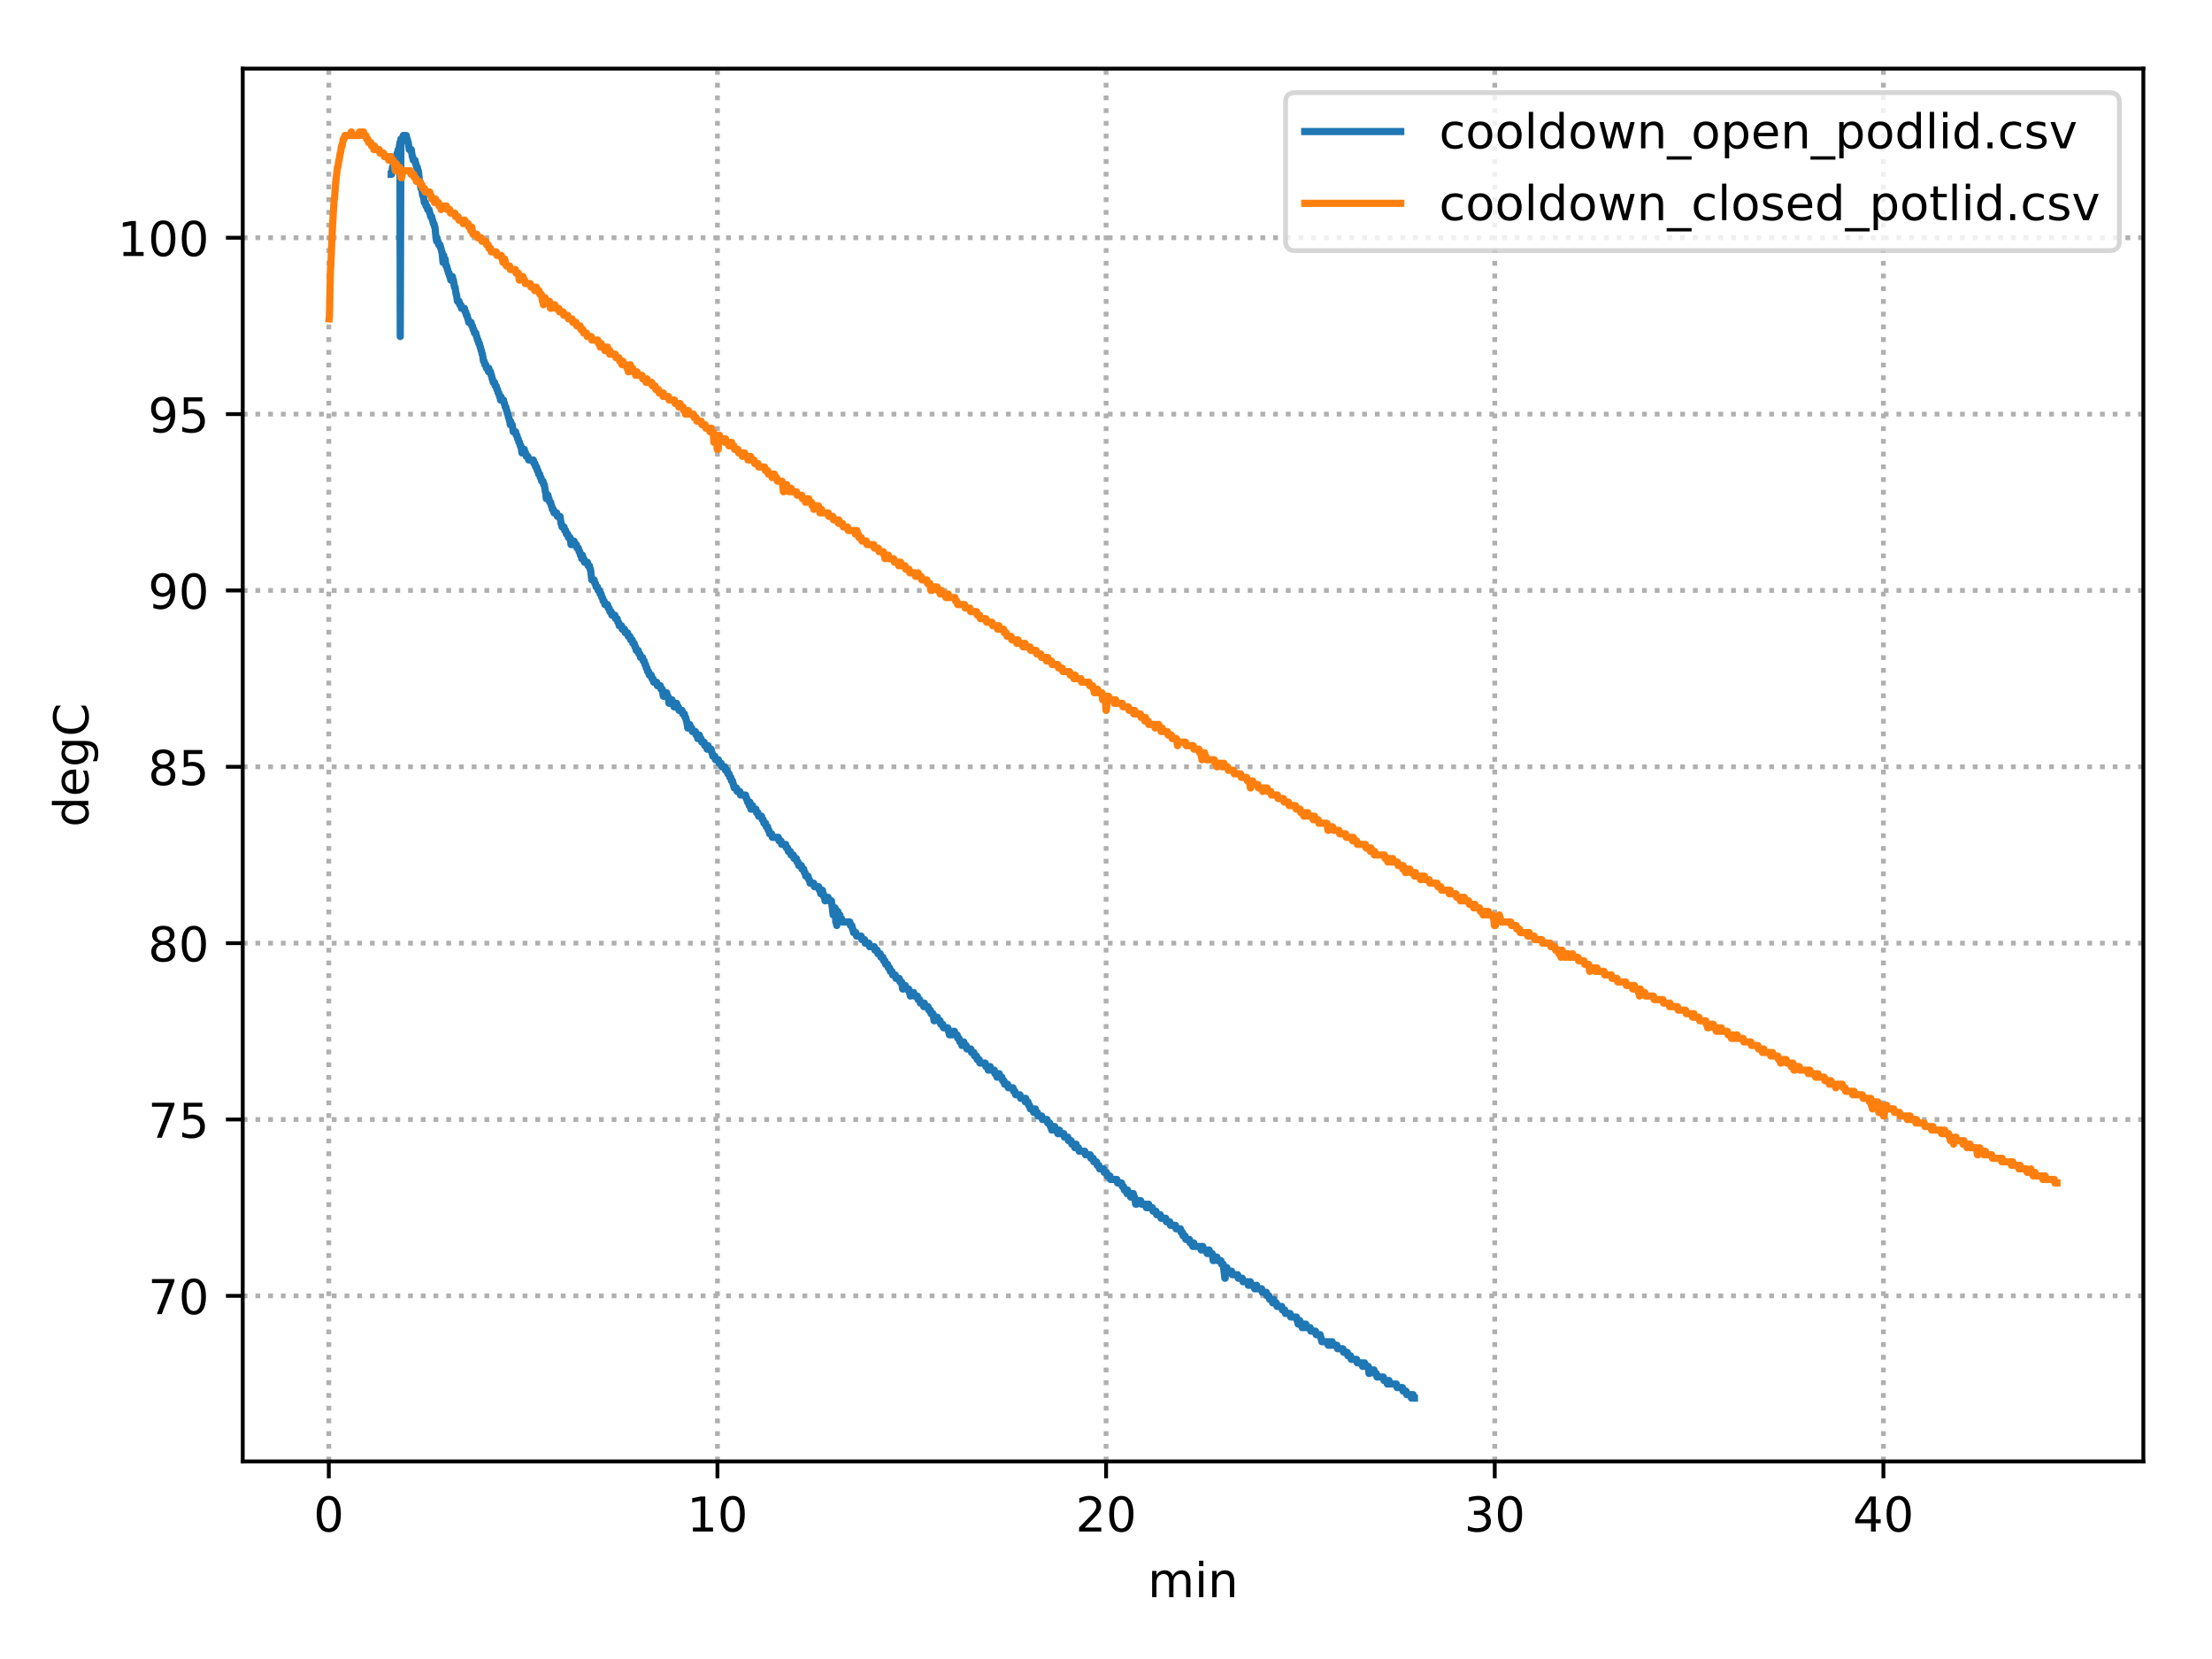<?xml version="1.0" encoding="utf-8" standalone="no"?>
<!DOCTYPE svg PUBLIC "-//W3C//DTD SVG 1.1//EN"
  "http://www.w3.org/Graphics/SVG/1.1/DTD/svg11.dtd">
<!-- Created with matplotlib (https://matplotlib.org/) -->
<svg height="345.6pt" version="1.1" viewBox="0 0 460.8 345.6" width="460.8pt" xmlns="http://www.w3.org/2000/svg" xmlns:xlink="http://www.w3.org/1999/xlink">
 <defs>
  <style type="text/css">
*{stroke-linecap:butt;stroke-linejoin:round;}
  </style>
 </defs>
 <g id="figure_1">
  <g id="patch_1">
   <path d="M 0 345.6 
L 460.8 345.6 
L 460.8 0 
L 0 0 
z
" style="fill:#ffffff;"/>
  </g>
  <g id="axes_1">
   <g id="patch_2">
    <path d="M 50.566 304.444 
L 446.5 304.444 
L 446.5 14.3 
L 50.566 14.3 
z
" style="fill:#ffffff;"/>
   </g>
   <g id="matplotlib.axis_1">
    <g id="xtick_1">
     <g id="line2d_1">
      <path clip-path="url(#pc215fb5bb8)" d="M 68.495 304.444 
L 68.495 14.3 
" style="fill:none;stroke:#b0b0b0;stroke-dasharray:1,1.65;stroke-dashoffset:0;"/>
     </g>
     <g id="line2d_2">
      <defs>
       <path d="M 0 0 
L 0 3.5 
" id="m3f1c5fde9a" style="stroke:#000000;stroke-width:0.8;"/>
      </defs>
      <g>
       <use style="stroke:#000000;stroke-width:0.8;" x="68.495" xlink:href="#m3f1c5fde9a" y="304.444"/>
      </g>
     </g>
     <g id="text_1">
      <!-- 0 -->
      <defs>
       <path d="M 31.781 66.406 
Q 24.172 66.406 20.328 58.906 
Q 16.5 51.422 16.5 36.375 
Q 16.5 21.391 20.328 13.891 
Q 24.172 6.391 31.781 6.391 
Q 39.453 6.391 43.281 13.891 
Q 47.125 21.391 47.125 36.375 
Q 47.125 51.422 43.281 58.906 
Q 39.453 66.406 31.781 66.406 
z
M 31.781 74.219 
Q 44.047 74.219 50.516 64.516 
Q 56.984 54.828 56.984 36.375 
Q 56.984 17.969 50.516 8.266 
Q 44.047 -1.422 31.781 -1.422 
Q 19.531 -1.422 13.062 8.266 
Q 6.594 17.969 6.594 36.375 
Q 6.594 54.828 13.062 64.516 
Q 19.531 74.219 31.781 74.219 
z
" id="DejaVuSans-48"/>
      </defs>
      <g transform="translate(65.314 319.042)scale(0.1 -0.1)">
       <use xlink:href="#DejaVuSans-48"/>
      </g>
     </g>
    </g>
    <g id="xtick_2">
     <g id="line2d_3">
      <path clip-path="url(#pc215fb5bb8)" d="M 149.458 304.444 
L 149.458 14.3 
" style="fill:none;stroke:#b0b0b0;stroke-dasharray:1,1.65;stroke-dashoffset:0;"/>
     </g>
     <g id="line2d_4">
      <g>
       <use style="stroke:#000000;stroke-width:0.8;" x="149.458" xlink:href="#m3f1c5fde9a" y="304.444"/>
      </g>
     </g>
     <g id="text_2">
      <!-- 10 -->
      <defs>
       <path d="M 12.406 8.297 
L 28.516 8.297 
L 28.516 63.922 
L 10.984 60.406 
L 10.984 69.391 
L 28.422 72.906 
L 38.281 72.906 
L 38.281 8.297 
L 54.391 8.297 
L 54.391 0 
L 12.406 0 
z
" id="DejaVuSans-49"/>
      </defs>
      <g transform="translate(143.096 319.042)scale(0.1 -0.1)">
       <use xlink:href="#DejaVuSans-49"/>
       <use x="63.623" xlink:href="#DejaVuSans-48"/>
      </g>
     </g>
    </g>
    <g id="xtick_3">
     <g id="line2d_5">
      <path clip-path="url(#pc215fb5bb8)" d="M 230.421 304.444 
L 230.421 14.3 
" style="fill:none;stroke:#b0b0b0;stroke-dasharray:1,1.65;stroke-dashoffset:0;"/>
     </g>
     <g id="line2d_6">
      <g>
       <use style="stroke:#000000;stroke-width:0.8;" x="230.421" xlink:href="#m3f1c5fde9a" y="304.444"/>
      </g>
     </g>
     <g id="text_3">
      <!-- 20 -->
      <defs>
       <path d="M 19.188 8.297 
L 53.609 8.297 
L 53.609 0 
L 7.328 0 
L 7.328 8.297 
Q 12.938 14.109 22.625 23.891 
Q 32.328 33.688 34.812 36.531 
Q 39.547 41.844 41.422 45.531 
Q 43.312 49.219 43.312 52.781 
Q 43.312 58.594 39.234 62.25 
Q 35.156 65.922 28.609 65.922 
Q 23.969 65.922 18.812 64.312 
Q 13.672 62.703 7.812 59.422 
L 7.812 69.391 
Q 13.766 71.781 18.938 73 
Q 24.125 74.219 28.422 74.219 
Q 39.75 74.219 46.484 68.547 
Q 53.219 62.891 53.219 53.422 
Q 53.219 48.922 51.531 44.891 
Q 49.859 40.875 45.406 35.406 
Q 44.188 33.984 37.641 27.219 
Q 31.109 20.453 19.188 8.297 
z
" id="DejaVuSans-50"/>
      </defs>
      <g transform="translate(224.059 319.042)scale(0.1 -0.1)">
       <use xlink:href="#DejaVuSans-50"/>
       <use x="63.623" xlink:href="#DejaVuSans-48"/>
      </g>
     </g>
    </g>
    <g id="xtick_4">
     <g id="line2d_7">
      <path clip-path="url(#pc215fb5bb8)" d="M 311.384 304.444 
L 311.384 14.3 
" style="fill:none;stroke:#b0b0b0;stroke-dasharray:1,1.65;stroke-dashoffset:0;"/>
     </g>
     <g id="line2d_8">
      <g>
       <use style="stroke:#000000;stroke-width:0.8;" x="311.384" xlink:href="#m3f1c5fde9a" y="304.444"/>
      </g>
     </g>
     <g id="text_4">
      <!-- 30 -->
      <defs>
       <path d="M 40.578 39.312 
Q 47.656 37.797 51.625 33 
Q 55.609 28.219 55.609 21.188 
Q 55.609 10.406 48.188 4.484 
Q 40.766 -1.422 27.094 -1.422 
Q 22.516 -1.422 17.656 -0.516 
Q 12.797 0.391 7.625 2.203 
L 7.625 11.719 
Q 11.719 9.328 16.594 8.109 
Q 21.484 6.891 26.812 6.891 
Q 36.078 6.891 40.938 10.547 
Q 45.797 14.203 45.797 21.188 
Q 45.797 27.641 41.281 31.266 
Q 36.766 34.906 28.719 34.906 
L 20.219 34.906 
L 20.219 43.016 
L 29.109 43.016 
Q 36.375 43.016 40.234 45.922 
Q 44.094 48.828 44.094 54.297 
Q 44.094 59.906 40.109 62.906 
Q 36.141 65.922 28.719 65.922 
Q 24.656 65.922 20.016 65.031 
Q 15.375 64.156 9.812 62.312 
L 9.812 71.094 
Q 15.438 72.656 20.344 73.438 
Q 25.25 74.219 29.594 74.219 
Q 40.828 74.219 47.359 69.109 
Q 53.906 64.016 53.906 55.328 
Q 53.906 49.266 50.438 45.094 
Q 46.969 40.922 40.578 39.312 
z
" id="DejaVuSans-51"/>
      </defs>
      <g transform="translate(305.022 319.042)scale(0.1 -0.1)">
       <use xlink:href="#DejaVuSans-51"/>
       <use x="63.623" xlink:href="#DejaVuSans-48"/>
      </g>
     </g>
    </g>
    <g id="xtick_5">
     <g id="line2d_9">
      <path clip-path="url(#pc215fb5bb8)" d="M 392.347 304.444 
L 392.347 14.3 
" style="fill:none;stroke:#b0b0b0;stroke-dasharray:1,1.65;stroke-dashoffset:0;"/>
     </g>
     <g id="line2d_10">
      <g>
       <use style="stroke:#000000;stroke-width:0.8;" x="392.347" xlink:href="#m3f1c5fde9a" y="304.444"/>
      </g>
     </g>
     <g id="text_5">
      <!-- 40 -->
      <defs>
       <path d="M 37.797 64.312 
L 12.891 25.391 
L 37.797 25.391 
z
M 35.203 72.906 
L 47.609 72.906 
L 47.609 25.391 
L 58.016 25.391 
L 58.016 17.188 
L 47.609 17.188 
L 47.609 0 
L 37.797 0 
L 37.797 17.188 
L 4.891 17.188 
L 4.891 26.703 
z
" id="DejaVuSans-52"/>
      </defs>
      <g transform="translate(385.985 319.042)scale(0.1 -0.1)">
       <use xlink:href="#DejaVuSans-52"/>
       <use x="63.623" xlink:href="#DejaVuSans-48"/>
      </g>
     </g>
    </g>
    <g id="text_6">
     <!-- min -->
     <defs>
      <path d="M 52 44.188 
Q 55.375 50.25 60.062 53.125 
Q 64.75 56 71.094 56 
Q 79.641 56 84.281 50.016 
Q 88.922 44.047 88.922 33.016 
L 88.922 0 
L 79.891 0 
L 79.891 32.719 
Q 79.891 40.578 77.094 44.375 
Q 74.312 48.188 68.609 48.188 
Q 61.625 48.188 57.562 43.547 
Q 53.516 38.922 53.516 30.906 
L 53.516 0 
L 44.484 0 
L 44.484 32.719 
Q 44.484 40.625 41.703 44.406 
Q 38.922 48.188 33.109 48.188 
Q 26.219 48.188 22.156 43.531 
Q 18.109 38.875 18.109 30.906 
L 18.109 0 
L 9.078 0 
L 9.078 54.688 
L 18.109 54.688 
L 18.109 46.188 
Q 21.188 51.219 25.484 53.609 
Q 29.781 56 35.688 56 
Q 41.656 56 45.828 52.969 
Q 50 49.953 52 44.188 
z
" id="DejaVuSans-109"/>
      <path d="M 9.422 54.688 
L 18.406 54.688 
L 18.406 0 
L 9.422 0 
z
M 9.422 75.984 
L 18.406 75.984 
L 18.406 64.594 
L 9.422 64.594 
z
" id="DejaVuSans-105"/>
      <path d="M 54.891 33.016 
L 54.891 0 
L 45.906 0 
L 45.906 32.719 
Q 45.906 40.484 42.875 44.328 
Q 39.844 48.188 33.797 48.188 
Q 26.516 48.188 22.312 43.547 
Q 18.109 38.922 18.109 30.906 
L 18.109 0 
L 9.078 0 
L 9.078 54.688 
L 18.109 54.688 
L 18.109 46.188 
Q 21.344 51.125 25.703 53.562 
Q 30.078 56 35.797 56 
Q 45.219 56 50.047 50.172 
Q 54.891 44.344 54.891 33.016 
z
" id="DejaVuSans-110"/>
     </defs>
     <g transform="translate(239.105 332.72)scale(0.1 -0.1)">
      <use xlink:href="#DejaVuSans-109"/>
      <use x="97.412" xlink:href="#DejaVuSans-105"/>
      <use x="125.195" xlink:href="#DejaVuSans-110"/>
     </g>
    </g>
   </g>
   <g id="matplotlib.axis_2">
    <g id="ytick_1">
     <g id="line2d_11">
      <path clip-path="url(#pc215fb5bb8)" d="M 50.566 269.948 
L 446.5 269.948 
" style="fill:none;stroke:#b0b0b0;stroke-dasharray:1,1.65;stroke-dashoffset:0;"/>
     </g>
     <g id="line2d_12">
      <defs>
       <path d="M 0 0 
L -3.5 0 
" id="mdf5adbc6a5" style="stroke:#000000;stroke-width:0.8;"/>
      </defs>
      <g>
       <use style="stroke:#000000;stroke-width:0.8;" x="50.566" xlink:href="#mdf5adbc6a5" y="269.948"/>
      </g>
     </g>
     <g id="text_7">
      <!-- 70 -->
      <defs>
       <path d="M 8.203 72.906 
L 55.078 72.906 
L 55.078 68.703 
L 28.609 0 
L 18.312 0 
L 43.219 64.594 
L 8.203 64.594 
z
" id="DejaVuSans-55"/>
      </defs>
      <g transform="translate(30.841 273.748)scale(0.1 -0.1)">
       <use xlink:href="#DejaVuSans-55"/>
       <use x="63.623" xlink:href="#DejaVuSans-48"/>
      </g>
     </g>
    </g>
    <g id="ytick_2">
     <g id="line2d_13">
      <path clip-path="url(#pc215fb5bb8)" d="M 50.566 233.212 
L 446.5 233.212 
" style="fill:none;stroke:#b0b0b0;stroke-dasharray:1,1.65;stroke-dashoffset:0;"/>
     </g>
     <g id="line2d_14">
      <g>
       <use style="stroke:#000000;stroke-width:0.8;" x="50.566" xlink:href="#mdf5adbc6a5" y="233.212"/>
      </g>
     </g>
     <g id="text_8">
      <!-- 75 -->
      <defs>
       <path d="M 10.797 72.906 
L 49.516 72.906 
L 49.516 64.594 
L 19.828 64.594 
L 19.828 46.734 
Q 21.969 47.469 24.109 47.828 
Q 26.266 48.188 28.422 48.188 
Q 40.625 48.188 47.75 41.5 
Q 54.891 34.812 54.891 23.391 
Q 54.891 11.625 47.562 5.094 
Q 40.234 -1.422 26.906 -1.422 
Q 22.312 -1.422 17.547 -0.641 
Q 12.797 0.141 7.719 1.703 
L 7.719 11.625 
Q 12.109 9.234 16.797 8.062 
Q 21.484 6.891 26.703 6.891 
Q 35.156 6.891 40.078 11.328 
Q 45.016 15.766 45.016 23.391 
Q 45.016 31 40.078 35.438 
Q 35.156 39.891 26.703 39.891 
Q 22.75 39.891 18.812 39.016 
Q 14.891 38.141 10.797 36.281 
z
" id="DejaVuSans-53"/>
      </defs>
      <g transform="translate(30.841 237.011)scale(0.1 -0.1)">
       <use xlink:href="#DejaVuSans-55"/>
       <use x="63.623" xlink:href="#DejaVuSans-53"/>
      </g>
     </g>
    </g>
    <g id="ytick_3">
     <g id="line2d_15">
      <path clip-path="url(#pc215fb5bb8)" d="M 50.566 196.476 
L 446.5 196.476 
" style="fill:none;stroke:#b0b0b0;stroke-dasharray:1,1.65;stroke-dashoffset:0;"/>
     </g>
     <g id="line2d_16">
      <g>
       <use style="stroke:#000000;stroke-width:0.8;" x="50.566" xlink:href="#mdf5adbc6a5" y="196.476"/>
      </g>
     </g>
     <g id="text_9">
      <!-- 80 -->
      <defs>
       <path d="M 31.781 34.625 
Q 24.75 34.625 20.719 30.859 
Q 16.703 27.094 16.703 20.516 
Q 16.703 13.922 20.719 10.156 
Q 24.75 6.391 31.781 6.391 
Q 38.812 6.391 42.859 10.172 
Q 46.922 13.969 46.922 20.516 
Q 46.922 27.094 42.891 30.859 
Q 38.875 34.625 31.781 34.625 
z
M 21.922 38.812 
Q 15.578 40.375 12.031 44.719 
Q 8.5 49.078 8.5 55.328 
Q 8.5 64.062 14.719 69.141 
Q 20.953 74.219 31.781 74.219 
Q 42.672 74.219 48.875 69.141 
Q 55.078 64.062 55.078 55.328 
Q 55.078 49.078 51.531 44.719 
Q 48 40.375 41.703 38.812 
Q 48.828 37.156 52.797 32.312 
Q 56.781 27.484 56.781 20.516 
Q 56.781 9.906 50.312 4.234 
Q 43.844 -1.422 31.781 -1.422 
Q 19.734 -1.422 13.25 4.234 
Q 6.781 9.906 6.781 20.516 
Q 6.781 27.484 10.781 32.312 
Q 14.797 37.156 21.922 38.812 
z
M 18.312 54.391 
Q 18.312 48.734 21.844 45.562 
Q 25.391 42.391 31.781 42.391 
Q 38.141 42.391 41.719 45.562 
Q 45.312 48.734 45.312 54.391 
Q 45.312 60.062 41.719 63.234 
Q 38.141 66.406 31.781 66.406 
Q 25.391 66.406 21.844 63.234 
Q 18.312 60.062 18.312 54.391 
z
" id="DejaVuSans-56"/>
      </defs>
      <g transform="translate(30.841 200.275)scale(0.1 -0.1)">
       <use xlink:href="#DejaVuSans-56"/>
       <use x="63.623" xlink:href="#DejaVuSans-48"/>
      </g>
     </g>
    </g>
    <g id="ytick_4">
     <g id="line2d_17">
      <path clip-path="url(#pc215fb5bb8)" d="M 50.566 159.739 
L 446.5 159.739 
" style="fill:none;stroke:#b0b0b0;stroke-dasharray:1,1.65;stroke-dashoffset:0;"/>
     </g>
     <g id="line2d_18">
      <g>
       <use style="stroke:#000000;stroke-width:0.8;" x="50.566" xlink:href="#mdf5adbc6a5" y="159.739"/>
      </g>
     </g>
     <g id="text_10">
      <!-- 85 -->
      <g transform="translate(30.841 163.538)scale(0.1 -0.1)">
       <use xlink:href="#DejaVuSans-56"/>
       <use x="63.623" xlink:href="#DejaVuSans-53"/>
      </g>
     </g>
    </g>
    <g id="ytick_5">
     <g id="line2d_19">
      <path clip-path="url(#pc215fb5bb8)" d="M 50.566 123.003 
L 446.5 123.003 
" style="fill:none;stroke:#b0b0b0;stroke-dasharray:1,1.65;stroke-dashoffset:0;"/>
     </g>
     <g id="line2d_20">
      <g>
       <use style="stroke:#000000;stroke-width:0.8;" x="50.566" xlink:href="#mdf5adbc6a5" y="123.003"/>
      </g>
     </g>
     <g id="text_11">
      <!-- 90 -->
      <defs>
       <path d="M 10.984 1.516 
L 10.984 10.5 
Q 14.703 8.734 18.5 7.812 
Q 22.312 6.891 25.984 6.891 
Q 35.75 6.891 40.891 13.453 
Q 46.047 20.016 46.781 33.406 
Q 43.953 29.203 39.594 26.953 
Q 35.25 24.703 29.984 24.703 
Q 19.047 24.703 12.672 31.312 
Q 6.297 37.938 6.297 49.422 
Q 6.297 60.641 12.938 67.422 
Q 19.578 74.219 30.609 74.219 
Q 43.266 74.219 49.922 64.516 
Q 56.594 54.828 56.594 36.375 
Q 56.594 19.141 48.406 8.859 
Q 40.234 -1.422 26.422 -1.422 
Q 22.703 -1.422 18.891 -0.688 
Q 15.094 0.047 10.984 1.516 
z
M 30.609 32.422 
Q 37.25 32.422 41.125 36.953 
Q 45.016 41.5 45.016 49.422 
Q 45.016 57.281 41.125 61.844 
Q 37.25 66.406 30.609 66.406 
Q 23.969 66.406 20.094 61.844 
Q 16.219 57.281 16.219 49.422 
Q 16.219 41.5 20.094 36.953 
Q 23.969 32.422 30.609 32.422 
z
" id="DejaVuSans-57"/>
      </defs>
      <g transform="translate(30.841 126.802)scale(0.1 -0.1)">
       <use xlink:href="#DejaVuSans-57"/>
       <use x="63.623" xlink:href="#DejaVuSans-48"/>
      </g>
     </g>
    </g>
    <g id="ytick_6">
     <g id="line2d_21">
      <path clip-path="url(#pc215fb5bb8)" d="M 50.566 86.267 
L 446.5 86.267 
" style="fill:none;stroke:#b0b0b0;stroke-dasharray:1,1.65;stroke-dashoffset:0;"/>
     </g>
     <g id="line2d_22">
      <g>
       <use style="stroke:#000000;stroke-width:0.8;" x="50.566" xlink:href="#mdf5adbc6a5" y="86.267"/>
      </g>
     </g>
     <g id="text_12">
      <!-- 95 -->
      <g transform="translate(30.841 90.066)scale(0.1 -0.1)">
       <use xlink:href="#DejaVuSans-57"/>
       <use x="63.623" xlink:href="#DejaVuSans-53"/>
      </g>
     </g>
    </g>
    <g id="ytick_7">
     <g id="line2d_23">
      <path clip-path="url(#pc215fb5bb8)" d="M 50.566 49.53 
L 446.5 49.53 
" style="fill:none;stroke:#b0b0b0;stroke-dasharray:1,1.65;stroke-dashoffset:0;"/>
     </g>
     <g id="line2d_24">
      <g>
       <use style="stroke:#000000;stroke-width:0.8;" x="50.566" xlink:href="#mdf5adbc6a5" y="49.53"/>
      </g>
     </g>
     <g id="text_13">
      <!-- 100 -->
      <g transform="translate(24.478 53.329)scale(0.1 -0.1)">
       <use xlink:href="#DejaVuSans-49"/>
       <use x="63.623" xlink:href="#DejaVuSans-48"/>
       <use x="127.246" xlink:href="#DejaVuSans-48"/>
      </g>
     </g>
    </g>
    <g id="text_14">
     <!-- degC -->
     <defs>
      <path d="M 45.406 46.391 
L 45.406 75.984 
L 54.391 75.984 
L 54.391 0 
L 45.406 0 
L 45.406 8.203 
Q 42.578 3.328 38.25 0.953 
Q 33.938 -1.422 27.875 -1.422 
Q 17.969 -1.422 11.734 6.484 
Q 5.516 14.406 5.516 27.297 
Q 5.516 40.188 11.734 48.094 
Q 17.969 56 27.875 56 
Q 33.938 56 38.25 53.625 
Q 42.578 51.266 45.406 46.391 
z
M 14.797 27.297 
Q 14.797 17.391 18.875 11.75 
Q 22.953 6.109 30.078 6.109 
Q 37.203 6.109 41.297 11.75 
Q 45.406 17.391 45.406 27.297 
Q 45.406 37.203 41.297 42.844 
Q 37.203 48.484 30.078 48.484 
Q 22.953 48.484 18.875 42.844 
Q 14.797 37.203 14.797 27.297 
z
" id="DejaVuSans-100"/>
      <path d="M 56.203 29.594 
L 56.203 25.203 
L 14.891 25.203 
Q 15.484 15.922 20.484 11.062 
Q 25.484 6.203 34.422 6.203 
Q 39.594 6.203 44.453 7.469 
Q 49.312 8.734 54.109 11.281 
L 54.109 2.781 
Q 49.266 0.734 44.188 -0.344 
Q 39.109 -1.422 33.891 -1.422 
Q 20.797 -1.422 13.156 6.188 
Q 5.516 13.812 5.516 26.812 
Q 5.516 40.234 12.766 48.109 
Q 20.016 56 32.328 56 
Q 43.359 56 49.781 48.891 
Q 56.203 41.797 56.203 29.594 
z
M 47.219 32.234 
Q 47.125 39.594 43.094 43.984 
Q 39.062 48.391 32.422 48.391 
Q 24.906 48.391 20.391 44.141 
Q 15.875 39.891 15.188 32.172 
z
" id="DejaVuSans-101"/>
      <path d="M 45.406 27.984 
Q 45.406 37.75 41.375 43.109 
Q 37.359 48.484 30.078 48.484 
Q 22.859 48.484 18.828 43.109 
Q 14.797 37.75 14.797 27.984 
Q 14.797 18.266 18.828 12.891 
Q 22.859 7.516 30.078 7.516 
Q 37.359 7.516 41.375 12.891 
Q 45.406 18.266 45.406 27.984 
z
M 54.391 6.781 
Q 54.391 -7.172 48.188 -13.984 
Q 42 -20.797 29.203 -20.797 
Q 24.469 -20.797 20.266 -20.094 
Q 16.062 -19.391 12.109 -17.922 
L 12.109 -9.188 
Q 16.062 -11.328 19.922 -12.344 
Q 23.781 -13.375 27.781 -13.375 
Q 36.625 -13.375 41.016 -8.766 
Q 45.406 -4.156 45.406 5.172 
L 45.406 9.625 
Q 42.625 4.781 38.281 2.391 
Q 33.938 0 27.875 0 
Q 17.828 0 11.672 7.656 
Q 5.516 15.328 5.516 27.984 
Q 5.516 40.672 11.672 48.328 
Q 17.828 56 27.875 56 
Q 33.938 56 38.281 53.609 
Q 42.625 51.219 45.406 46.391 
L 45.406 54.688 
L 54.391 54.688 
z
" id="DejaVuSans-103"/>
      <path d="M 64.406 67.281 
L 64.406 56.891 
Q 59.422 61.531 53.781 63.812 
Q 48.141 66.109 41.797 66.109 
Q 29.297 66.109 22.656 58.469 
Q 16.016 50.828 16.016 36.375 
Q 16.016 21.969 22.656 14.328 
Q 29.297 6.688 41.797 6.688 
Q 48.141 6.688 53.781 8.984 
Q 59.422 11.281 64.406 15.922 
L 64.406 5.609 
Q 59.234 2.094 53.438 0.328 
Q 47.656 -1.422 41.219 -1.422 
Q 24.656 -1.422 15.125 8.703 
Q 5.609 18.844 5.609 36.375 
Q 5.609 53.953 15.125 64.078 
Q 24.656 74.219 41.219 74.219 
Q 47.75 74.219 53.531 72.484 
Q 59.328 70.75 64.406 67.281 
z
" id="DejaVuSans-67"/>
     </defs>
     <g transform="translate(18.398 172.288)rotate(-90)scale(0.1 -0.1)">
      <use xlink:href="#DejaVuSans-100"/>
      <use x="63.477" xlink:href="#DejaVuSans-101"/>
      <use x="125" xlink:href="#DejaVuSans-103"/>
      <use x="188.477" xlink:href="#DejaVuSans-67"/>
     </g>
    </g>
   </g>
   <g id="line2d_25">
    <path clip-path="url(#pc215fb5bb8)" d="M 81.5 36.305 
L 81.57 36.305 
L 81.779 34.836 
L 81.848 34.836 
L 82.057 33.366 
L 82.127 33.366 
L 82.266 32.631 
L 82.614 32.631 
L 82.753 31.897 
L 82.823 31.897 
L 82.962 31.162 
L 83.101 31.162 
L 83.31 29.693 
L 83.38 70.103 
L 83.519 28.958 
L 83.867 28.958 
L 84.006 28.223 
L 84.633 28.223 
L 84.772 28.958 
L 84.842 28.958 
L 84.981 29.693 
L 85.051 29.693 
L 85.261 31.162 
L 85.677 31.162 
L 85.886 32.631 
L 85.955 32.631 
L 86.095 33.366 
L 86.443 33.366 
L 86.582 34.101 
L 86.652 34.101 
L 86.791 34.836 
L 86.93 34.836 
L 87.069 35.57 
L 87.139 35.57 
L 87.417 37.775 
L 87.487 37.775 
L 87.696 39.244 
L 87.835 39.244 
L 88.044 40.713 
L 88.183 40.713 
L 88.392 42.183 
L 88.601 42.183 
L 88.741 42.918 
L 88.949 42.918 
L 89.088 43.652 
L 89.366 43.652 
L 89.506 44.387 
L 89.575 44.387 
L 89.714 45.122 
L 89.923 45.122 
L 90.063 45.857 
L 90.132 45.857 
L 90.271 46.591 
L 90.411 46.591 
L 90.55 47.326 
L 90.619 47.326 
L 90.828 49.53 
L 90.967 50.265 
L 91.037 49.53 
L 91.176 50.265 
L 91.246 50.265 
L 91.385 51 
L 91.664 51 
L 91.803 51.734 
L 91.872 51.734 
L 92.012 52.469 
L 92.081 52.469 
L 92.29 54.673 
L 92.36 54.673 
L 92.429 53.204 
L 92.499 53.939 
L 92.708 53.939 
L 92.917 55.408 
L 93.056 55.408 
L 93.195 56.143 
L 93.269 56.143 
L 93.408 56.877 
L 93.547 56.877 
L 93.687 57.612 
L 93.758 57.612 
L 93.895 58.347 
L 94.035 58.347 
L 94.174 57.612 
L 94.244 57.612 
L 94.383 58.347 
L 94.452 58.347 
L 94.661 59.816 
L 94.8 59.816 
L 95.009 61.286 
L 95.079 61.286 
L 95.288 62.755 
L 95.636 62.755 
L 95.775 63.49 
L 95.984 63.49 
L 96.123 64.225 
L 96.75 64.225 
L 96.889 64.959 
L 97.028 64.959 
L 97.167 65.694 
L 97.306 65.694 
L 97.446 66.429 
L 97.515 66.429 
L 97.655 67.164 
L 98.142 67.164 
L 98.281 67.898 
L 98.42 67.898 
L 98.559 68.633 
L 98.699 68.633 
L 98.838 69.368 
L 99.116 69.368 
L 99.256 70.103 
L 99.325 70.103 
L 99.467 70.837 
L 99.604 70.837 
L 99.743 71.572 
L 99.882 71.572 
L 100.021 72.307 
L 100.091 72.307 
L 100.23 73.041 
L 100.3 73.041 
L 100.439 73.776 
L 100.509 73.776 
L 100.717 75.246 
L 100.857 75.246 
L 100.996 75.98 
L 101.207 75.98 
L 101.344 76.715 
L 101.622 76.715 
L 101.762 77.45 
L 101.831 76.715 
L 101.97 77.45 
L 102.179 77.45 
L 102.318 78.185 
L 102.388 78.185 
L 102.527 78.919 
L 102.597 78.919 
L 102.736 79.654 
L 103.015 79.654 
L 103.154 80.389 
L 103.363 80.389 
L 103.502 81.123 
L 103.641 81.123 
L 103.78 81.858 
L 103.919 81.858 
L 104.059 82.593 
L 104.198 82.593 
L 104.268 83.328 
L 104.337 82.593 
L 104.476 83.328 
L 104.894 83.328 
L 105.033 84.062 
L 105.103 84.062 
L 105.242 84.797 
L 105.381 84.797 
L 105.52 85.532 
L 105.59 85.532 
L 105.729 86.267 
L 105.799 86.267 
L 105.938 87.001 
L 106.008 87.001 
L 106.147 87.736 
L 106.217 87.736 
L 106.286 88.471 
L 106.356 87.736 
L 106.495 88.471 
L 106.704 88.471 
L 106.917 89.94 
L 107.404 89.94 
L 107.544 90.675 
L 107.683 90.675 
L 107.822 91.41 
L 107.961 91.41 
L 108.1 92.144 
L 108.24 92.144 
L 108.379 92.879 
L 108.518 92.879 
L 108.727 94.349 
L 108.866 94.349 
L 109.005 93.614 
L 109.214 93.614 
L 109.353 94.349 
L 109.493 94.349 
L 109.632 95.083 
L 109.98 95.083 
L 110.119 95.818 
L 111.094 95.818 
L 111.233 96.553 
L 111.445 96.553 
L 111.581 97.287 
L 111.79 97.287 
L 111.93 98.022 
L 112.068 98.022 
L 112.208 98.757 
L 112.419 98.757 
L 112.556 99.492 
L 112.695 99.492 
L 112.834 100.226 
L 113.113 100.226 
L 113.252 100.961 
L 113.391 100.961 
L 113.6 102.431 
L 113.669 102.431 
L 113.809 103.9 
L 113.878 103.165 
L 113.948 103.9 
L 114.087 103.165 
L 114.159 103.165 
L 114.296 103.9 
L 114.366 103.9 
L 114.505 104.635 
L 114.714 104.635 
L 114.853 105.369 
L 114.922 105.369 
L 115.062 106.104 
L 115.27 106.104 
L 115.41 106.839 
L 115.967 106.839 
L 116.106 107.574 
L 116.663 107.574 
L 116.872 109.043 
L 116.941 109.043 
L 117.08 109.778 
L 117.498 109.778 
L 117.639 110.513 
L 117.846 110.513 
L 117.985 111.247 
L 118.264 111.247 
L 118.403 111.982 
L 118.751 111.982 
L 118.96 113.451 
L 119.238 113.451 
L 119.379 112.717 
L 119.586 112.717 
L 119.726 113.451 
L 120.074 113.451 
L 120.213 114.186 
L 120.496 114.186 
L 120.635 114.921 
L 120.774 114.921 
L 120.913 115.656 
L 121.053 115.656 
L 121.192 116.39 
L 121.261 116.39 
L 121.331 115.656 
L 121.47 116.39 
L 121.609 116.39 
L 121.749 117.125 
L 122.375 117.125 
L 122.514 117.86 
L 122.793 117.86 
L 122.932 118.595 
L 123.002 118.595 
L 123.28 120.799 
L 123.767 120.799 
L 123.907 121.533 
L 124.046 121.533 
L 124.185 122.268 
L 124.464 122.268 
L 124.603 123.003 
L 124.882 123.003 
L 125.02 123.738 
L 125.229 123.738 
L 125.368 124.472 
L 125.508 124.472 
L 125.647 125.207 
L 125.857 125.207 
L 125.995 125.942 
L 126.552 125.942 
L 126.691 126.677 
L 126.9 126.677 
L 127.039 127.411 
L 127.318 127.411 
L 127.457 128.146 
L 128.083 128.146 
L 128.222 128.881 
L 128.571 128.881 
L 128.71 129.615 
L 128.851 129.615 
L 128.988 130.35 
L 129.476 130.35 
L 129.615 131.085 
L 130.102 131.085 
L 130.241 131.82 
L 130.729 131.82 
L 130.868 132.554 
L 131.216 132.554 
L 131.355 133.289 
L 131.703 133.289 
L 131.845 134.024 
L 132.121 134.024 
L 132.26 134.759 
L 132.399 134.759 
L 132.538 135.493 
L 132.956 135.493 
L 133.095 136.228 
L 133.304 136.228 
L 133.443 136.963 
L 133.861 136.963 
L 134.005 137.697 
L 134.213 137.697 
L 134.354 138.432 
L 134.492 138.432 
L 134.631 139.167 
L 134.77 139.167 
L 134.91 139.902 
L 135.118 139.902 
L 135.258 140.636 
L 135.675 140.636 
L 135.815 141.371 
L 136.023 141.371 
L 136.163 142.106 
L 136.789 142.106 
L 136.928 142.841 
L 137.555 142.841 
L 137.694 143.575 
L 137.972 143.575 
L 138.181 145.045 
L 138.39 145.045 
L 138.529 144.31 
L 138.877 144.31 
L 139.017 145.045 
L 139.156 145.045 
L 139.365 146.514 
L 139.573 146.514 
L 139.713 145.779 
L 139.991 145.779 
L 140.13 146.514 
L 140.27 146.514 
L 140.409 147.249 
L 140.618 147.249 
L 140.757 146.514 
L 140.966 146.514 
L 141.105 147.249 
L 141.314 147.249 
L 141.453 147.984 
L 142.08 147.984 
L 142.219 148.718 
L 142.567 148.718 
L 142.706 149.453 
L 142.845 149.453 
L 142.984 150.188 
L 143.054 150.188 
L 143.263 151.657 
L 143.472 151.657 
L 143.611 150.923 
L 143.681 150.923 
L 143.82 151.657 
L 144.098 151.657 
L 144.238 152.392 
L 144.864 152.392 
L 145.003 153.127 
L 145.283 153.127 
L 145.351 153.861 
L 145.49 153.127 
L 145.699 153.127 
L 145.839 153.861 
L 146.047 153.861 
L 146.187 154.596 
L 146.674 154.596 
L 146.813 155.331 
L 147.161 155.331 
L 147.3 156.066 
L 147.44 156.066 
L 147.509 155.331 
L 147.653 156.066 
L 148.14 156.066 
L 148.279 156.8 
L 148.349 156.8 
L 148.488 157.535 
L 148.906 157.535 
L 149.046 158.27 
L 149.671 158.27 
L 149.811 159.005 
L 150.228 159.005 
L 150.368 159.739 
L 150.994 159.739 
L 151.133 160.474 
L 151.481 160.474 
L 151.621 161.209 
L 151.899 161.209 
L 152.04 161.943 
L 152.247 161.943 
L 152.386 162.678 
L 152.595 162.678 
L 152.734 163.413 
L 152.804 163.413 
L 152.943 164.148 
L 153.431 164.148 
L 153.57 164.882 
L 154.127 164.882 
L 154.266 165.617 
L 155.31 165.617 
L 155.449 166.352 
L 155.588 166.352 
L 155.728 167.087 
L 155.937 167.087 
L 156.076 167.821 
L 156.145 167.821 
L 156.215 167.087 
L 156.424 168.556 
L 156.633 168.556 
L 156.772 167.821 
L 156.911 168.556 
L 157.468 168.556 
L 157.607 169.291 
L 157.886 169.291 
L 158.025 170.025 
L 158.651 170.025 
L 158.791 170.76 
L 158.999 170.76 
L 159.139 171.495 
L 159.489 171.495 
L 159.626 172.23 
L 159.904 172.23 
L 160.044 172.964 
L 160.183 172.964 
L 160.322 173.699 
L 160.74 173.699 
L 160.879 174.434 
L 162.136 174.434 
L 162.276 175.169 
L 162.693 175.169 
L 162.832 175.903 
L 163.668 175.903 
L 163.807 176.638 
L 164.085 176.638 
L 164.225 177.373 
L 164.642 177.373 
L 164.782 178.107 
L 165.269 178.107 
L 165.408 178.842 
L 165.895 178.842 
L 166.035 179.577 
L 166.243 179.577 
L 166.383 180.312 
L 166.939 180.312 
L 167.079 181.046 
L 167.427 181.046 
L 167.566 181.781 
L 167.707 181.781 
L 167.844 182.516 
L 168.332 182.516 
L 168.471 183.251 
L 168.61 183.251 
L 168.749 183.985 
L 169.515 183.985 
L 169.654 184.72 
L 170.559 184.72 
L 170.701 185.455 
L 170.838 185.455 
L 170.977 186.189 
L 171.116 186.189 
L 171.255 185.455 
L 171.325 185.455 
L 171.464 186.189 
L 171.534 186.189 
L 171.673 186.924 
L 171.743 186.924 
L 171.882 187.659 
L 172.021 186.924 
L 172.508 186.924 
L 172.648 187.659 
L 173.205 187.659 
L 173.553 190.598 
L 173.622 190.598 
L 173.761 189.128 
L 173.97 189.128 
L 174.109 192.067 
L 174.181 192.067 
L 174.318 192.802 
L 174.458 189.863 
L 174.527 189.863 
L 174.667 190.598 
L 174.95 190.598 
L 175.088 191.333 
L 175.298 191.333 
L 175.436 192.067 
L 177.038 192.067 
L 177.177 192.802 
L 177.455 192.802 
L 177.594 193.537 
L 177.664 193.537 
L 177.803 194.271 
L 178.29 194.271 
L 178.43 195.006 
L 179.404 195.006 
L 179.544 195.741 
L 180.1 195.741 
L 180.24 196.476 
L 181.005 196.476 
L 181.145 197.21 
L 182.119 197.21 
L 182.258 197.945 
L 182.746 197.945 
L 182.885 198.68 
L 183.372 198.68 
L 183.511 199.415 
L 183.929 199.415 
L 184.068 200.149 
L 184.347 200.149 
L 184.486 200.884 
L 184.904 200.884 
L 185.043 201.619 
L 185.321 201.619 
L 185.461 202.353 
L 185.809 202.353 
L 185.948 203.088 
L 186.505 203.088 
L 186.644 203.823 
L 187.34 203.823 
L 187.479 204.558 
L 187.827 204.558 
L 188.036 206.027 
L 188.175 206.027 
L 188.315 205.292 
L 188.597 205.292 
L 188.737 206.027 
L 189.293 206.027 
L 189.433 206.762 
L 189.502 206.762 
L 189.642 207.497 
L 189.781 206.762 
L 190.338 206.762 
L 190.477 207.497 
L 191.103 207.497 
L 191.243 208.231 
L 191.591 208.231 
L 191.73 208.966 
L 192.287 208.966 
L 192.426 209.701 
L 192.565 208.966 
L 192.704 209.701 
L 193.331 209.701 
L 193.47 210.435 
L 193.818 210.435 
L 193.957 211.17 
L 194.375 211.17 
L 194.584 212.64 
L 194.654 212.64 
L 194.793 211.905 
L 195.28 211.905 
L 195.419 212.64 
L 195.837 212.64 
L 195.976 213.374 
L 196.394 213.374 
L 196.533 214.109 
L 197.438 214.109 
L 197.577 214.844 
L 197.647 214.844 
L 197.786 215.579 
L 197.925 215.579 
L 198.065 214.844 
L 198.273 214.844 
L 198.413 215.579 
L 198.552 214.844 
L 198.83 214.844 
L 198.969 215.579 
L 199.387 215.579 
L 199.526 216.313 
L 199.805 216.313 
L 199.944 217.048 
L 200.222 217.048 
L 200.362 217.783 
L 200.64 217.783 
L 200.779 217.048 
L 200.919 217.783 
L 201.267 217.783 
L 201.406 218.517 
L 202.246 218.517 
L 202.385 219.252 
L 202.872 219.252 
L 203.011 219.987 
L 203.429 219.987 
L 203.568 220.722 
L 203.986 220.722 
L 204.125 221.456 
L 205.239 221.456 
L 205.378 222.191 
L 205.726 222.191 
L 205.865 222.926 
L 206.005 222.926 
L 206.144 222.191 
L 206.283 222.191 
L 206.422 222.926 
L 207.118 222.926 
L 207.258 223.661 
L 207.536 223.661 
L 207.675 224.395 
L 208.093 224.395 
L 208.163 223.661 
L 208.302 224.395 
L 208.719 224.395 
L 208.859 225.13 
L 209.137 225.13 
L 209.276 225.865 
L 209.903 225.865 
L 210.042 226.599 
L 211.017 226.599 
L 211.156 227.334 
L 211.434 227.334 
L 211.573 228.069 
L 212.478 228.069 
L 212.618 228.804 
L 213.453 228.804 
L 213.592 229.538 
L 213.662 228.804 
L 213.801 229.538 
L 214.149 229.538 
L 214.291 230.273 
L 214.497 230.273 
L 214.636 231.008 
L 215.193 231.008 
L 215.333 231.742 
L 215.541 231.742 
L 215.685 231.008 
L 215.824 231.742 
L 216.103 231.742 
L 216.242 232.477 
L 217.008 232.477 
L 217.147 233.212 
L 218.121 233.212 
L 218.261 233.947 
L 218.678 233.947 
L 218.817 234.681 
L 218.957 234.681 
L 219.096 235.416 
L 219.235 235.416 
L 219.374 234.681 
L 219.722 234.681 
L 219.862 235.416 
L 220.21 235.416 
L 220.349 236.151 
L 220.558 236.151 
L 220.697 235.416 
L 220.836 236.151 
L 221.602 236.151 
L 221.741 236.886 
L 222.437 236.886 
L 222.576 237.62 
L 223.133 237.62 
L 223.273 238.355 
L 223.829 238.355 
L 223.899 239.09 
L 224.038 238.355 
L 224.178 238.355 
L 224.317 239.09 
L 224.665 239.09 
L 224.804 239.824 
L 225.989 239.824 
L 226.127 240.559 
L 227.101 240.559 
L 227.243 241.294 
L 227.729 241.294 
L 227.867 242.029 
L 228.424 242.029 
L 228.563 242.763 
L 228.911 242.763 
L 229.05 243.498 
L 229.89 243.498 
L 230.029 244.233 
L 230.517 244.233 
L 230.656 244.968 
L 231.213 244.968 
L 231.352 245.702 
L 232.674 245.702 
L 232.814 246.437 
L 233.649 246.437 
L 233.788 247.172 
L 234.067 247.172 
L 234.206 247.906 
L 234.624 247.906 
L 234.763 248.641 
L 234.902 247.906 
L 235.041 248.641 
L 235.389 248.641 
L 235.529 249.376 
L 235.737 249.376 
L 235.877 248.641 
L 236.085 248.641 
L 236.225 249.376 
L 236.364 249.376 
L 236.573 250.845 
L 236.782 250.845 
L 236.921 250.111 
L 237.617 250.111 
L 237.756 250.845 
L 238.661 250.845 
L 238.8 251.58 
L 239.218 251.58 
L 239.288 250.845 
L 239.427 251.58 
L 240.053 251.58 
L 240.195 252.315 
L 240.819 252.315 
L 240.958 253.05 
L 241.724 253.05 
L 241.863 253.784 
L 242.842 253.784 
L 242.981 254.519 
L 243.677 254.519 
L 243.817 255.254 
L 244.861 255.254 
L 245 255.988 
L 245.905 255.988 
L 246.044 256.723 
L 246.323 256.723 
L 246.462 257.458 
L 246.88 257.458 
L 247.019 258.193 
L 247.785 258.193 
L 247.924 258.927 
L 248.341 258.927 
L 248.481 259.662 
L 248.55 259.662 
L 248.69 258.927 
L 248.829 259.662 
L 250.153 259.662 
L 250.221 260.397 
L 250.36 259.662 
L 250.569 259.662 
L 250.708 260.397 
L 251.335 260.397 
L 251.474 261.132 
L 251.683 261.132 
L 251.822 260.397 
L 251.893 260.397 
L 252.031 261.132 
L 252.518 261.132 
L 252.727 262.601 
L 252.866 262.601 
L 253.005 261.866 
L 253.493 261.866 
L 253.633 262.601 
L 254.328 262.601 
L 254.467 263.336 
L 254.815 263.336 
L 255.163 266.275 
L 255.233 266.275 
L 255.373 264.07 
L 255.581 264.07 
L 255.72 264.805 
L 256.56 264.805 
L 256.699 265.54 
L 257.813 265.54 
L 257.952 266.275 
L 258.788 266.275 
L 258.927 267.009 
L 259.901 267.009 
L 260.041 267.744 
L 260.249 267.744 
L 260.39 267.009 
L 260.458 267.009 
L 260.597 267.744 
L 261.224 267.744 
L 261.363 268.479 
L 261.711 268.479 
L 261.781 267.744 
L 261.92 268.479 
L 262.825 268.479 
L 262.964 269.214 
L 263.8 269.214 
L 263.939 269.948 
L 264.359 269.948 
L 264.496 270.683 
L 264.983 270.683 
L 265.122 271.418 
L 265.261 271.418 
L 265.331 270.683 
L 265.47 271.418 
L 265.888 271.418 
L 266.027 272.152 
L 267.002 272.152 
L 267.141 272.887 
L 267.628 272.887 
L 267.767 273.622 
L 268.742 273.622 
L 268.881 274.357 
L 270.069 274.357 
L 270.208 275.091 
L 270.278 275.091 
L 270.417 275.826 
L 270.695 275.826 
L 270.765 275.091 
L 270.904 275.826 
L 271.113 275.826 
L 271.252 276.561 
L 271.461 276.561 
L 271.531 275.826 
L 271.67 276.561 
L 271.74 275.826 
L 271.879 276.561 
L 271.948 276.561 
L 272.018 275.826 
L 272.157 276.561 
L 272.923 276.561 
L 273.062 277.296 
L 274.037 277.296 
L 274.176 278.03 
L 275.011 278.03 
L 275.151 278.765 
L 275.22 278.765 
L 275.359 279.5 
L 276.546 279.5 
L 276.682 280.234 
L 276.891 280.234 
L 276.96 279.5 
L 277.1 280.234 
L 277.448 280.234 
L 277.517 279.5 
L 277.657 280.234 
L 278.492 280.234 
L 278.631 280.969 
L 279.745 280.969 
L 279.884 281.704 
L 280.65 281.704 
L 280.789 282.439 
L 281.346 282.439 
L 281.485 283.173 
L 282.599 283.173 
L 282.738 283.908 
L 283.717 283.908 
L 283.856 284.643 
L 284.065 284.643 
L 284.204 283.908 
L 284.274 283.908 
L 284.413 284.643 
L 285.04 284.643 
L 285.179 286.112 
L 285.318 286.112 
L 285.457 285.378 
L 286.223 285.378 
L 286.362 286.112 
L 286.71 286.112 
L 286.85 286.847 
L 288.172 286.847 
L 288.312 287.582 
L 288.868 287.582 
L 289.008 288.316 
L 289.147 287.582 
L 289.356 287.582 
L 289.497 288.316 
L 290.887 288.316 
L 291.026 289.051 
L 292.14 289.051 
L 292.279 289.786 
L 292.906 289.786 
L 293.045 290.521 
L 293.95 290.521 
L 294.02 291.255 
L 294.159 290.521 
L 294.368 290.521 
L 294.507 291.255 
L 294.646 291.255 
L 294.646 291.255 
" style="fill:none;stroke:#1f77b4;stroke-linecap:square;stroke-width:1.5;"/>
   </g>
   <g id="line2d_26">
    <path clip-path="url(#pc215fb5bb8)" d="M 68.563 66.429 
L 68.632 65.694 
L 68.841 56.143 
L 68.911 55.408 
L 69.259 47.326 
L 69.61 41.448 
L 69.676 41.448 
L 69.955 37.775 
L 70.303 34.836 
L 70.378 34.836 
L 70.586 33.366 
L 70.655 33.366 
L 70.864 31.897 
L 70.934 31.897 
L 71.143 30.427 
L 71.282 30.427 
L 71.491 28.958 
L 71.699 28.958 
L 71.839 28.223 
L 73.022 28.223 
L 73.161 27.488 
L 73.231 27.488 
L 73.37 28.223 
L 74.762 28.223 
L 74.902 27.488 
L 74.971 27.488 
L 75.11 28.223 
L 75.25 28.223 
L 75.389 27.488 
L 75.737 27.488 
L 75.876 28.223 
L 76.224 28.223 
L 76.363 28.958 
L 76.642 28.958 
L 76.781 29.693 
L 77.268 29.693 
L 77.408 30.427 
L 77.756 30.427 
L 77.895 31.162 
L 77.965 31.162 
L 78.034 30.427 
L 78.173 31.162 
L 79.009 31.162 
L 79.148 31.897 
L 79.914 31.897 
L 80.053 32.631 
L 80.819 32.631 
L 80.958 33.366 
L 81.097 33.366 
L 81.236 32.631 
L 81.445 32.631 
L 81.584 33.366 
L 81.932 33.366 
L 82.072 34.101 
L 82.141 34.101 
L 82.35 35.57 
L 82.42 35.57 
L 82.559 34.101 
L 82.698 34.836 
L 82.907 34.836 
L 83.046 35.57 
L 83.116 35.57 
L 83.255 34.836 
L 83.536 37.04 
L 83.673 37.04 
L 83.882 35.57 
L 85.487 35.57 
L 85.626 36.305 
L 86.183 36.305 
L 86.322 37.04 
L 86.601 37.04 
L 86.74 37.775 
L 87.436 37.775 
L 87.575 38.509 
L 87.923 38.509 
L 88.063 39.244 
L 88.411 39.244 
L 88.55 39.979 
L 89.524 39.979 
L 89.664 40.713 
L 89.803 40.713 
L 89.942 41.448 
L 90.36 41.448 
L 90.499 42.183 
L 90.638 42.183 
L 90.708 41.448 
L 90.847 42.183 
L 91.334 42.183 
L 91.474 42.918 
L 91.754 42.918 
L 91.891 43.652 
L 92.03 42.918 
L 93.005 42.918 
L 93.144 43.652 
L 93.701 43.652 
L 93.84 44.387 
L 94.748 44.387 
L 94.885 45.122 
L 95.441 45.122 
L 95.581 45.857 
L 96.346 45.857 
L 96.486 46.591 
L 96.625 46.591 
L 96.764 45.857 
L 96.834 45.857 
L 96.973 46.591 
L 97.53 46.591 
L 97.673 47.326 
L 97.952 47.326 
L 98.091 48.061 
L 98.231 47.326 
L 98.3 47.326 
L 98.509 48.795 
L 99.344 48.795 
L 99.486 49.53 
L 100.249 49.53 
L 100.388 50.265 
L 101.226 50.265 
L 101.363 51 
L 101.711 51 
L 101.85 51.734 
L 102.198 51.734 
L 102.337 52.469 
L 103.381 52.469 
L 103.521 53.204 
L 104.426 53.204 
L 104.565 53.939 
L 104.635 53.939 
L 104.774 54.673 
L 104.913 53.939 
L 105.122 53.939 
L 105.261 54.673 
L 105.331 54.673 
L 105.47 55.408 
L 106.166 55.408 
L 106.305 56.143 
L 107.349 56.143 
L 107.489 56.877 
L 107.976 56.877 
L 108.185 58.347 
L 108.254 58.347 
L 108.394 57.612 
L 108.95 57.612 
L 109.09 58.347 
L 109.299 58.347 
L 109.438 59.082 
L 110.482 59.082 
L 110.621 59.816 
L 111.252 59.816 
L 111.391 60.551 
L 111.6 60.551 
L 111.739 59.816 
L 111.879 60.551 
L 112.296 60.551 
L 112.438 61.286 
L 112.783 61.286 
L 112.992 62.755 
L 113.132 62.755 
L 113.201 63.49 
L 113.34 62.755 
L 113.48 62.755 
L 113.549 62.021 
L 113.688 62.755 
L 114.454 62.755 
L 114.663 64.225 
L 114.802 64.225 
L 114.941 63.49 
L 115.568 63.49 
L 115.707 64.225 
L 116.403 64.225 
L 116.542 64.959 
L 117.308 64.959 
L 117.447 65.694 
L 118.283 65.694 
L 118.422 66.429 
L 119.188 66.429 
L 119.327 67.164 
L 120.023 67.164 
L 120.162 67.898 
L 120.861 67.898 
L 120.998 68.633 
L 121.415 68.633 
L 121.555 69.368 
L 122.181 69.368 
L 122.32 70.103 
L 123.156 70.103 
L 123.295 70.837 
L 124.548 70.837 
L 124.687 71.572 
L 124.9 71.572 
L 125.039 72.307 
L 125.179 72.307 
L 125.248 71.572 
L 125.388 72.307 
L 125.875 72.307 
L 126.014 73.041 
L 126.153 73.041 
L 126.223 72.307 
L 126.364 73.041 
L 126.501 73.041 
L 126.571 72.307 
L 126.71 73.041 
L 126.85 73.041 
L 126.989 73.776 
L 127.058 73.041 
L 127.197 73.776 
L 128.172 73.776 
L 128.311 74.511 
L 128.938 74.511 
L 129.077 75.246 
L 129.425 75.246 
L 129.564 75.98 
L 129.703 75.98 
L 129.773 75.246 
L 129.912 75.98 
L 130.469 75.98 
L 130.608 76.715 
L 130.748 76.715 
L 130.887 77.45 
L 131.026 77.45 
L 131.165 76.715 
L 131.235 76.715 
L 131.305 75.98 
L 131.444 76.715 
L 131.792 76.715 
L 131.931 77.45 
L 132.279 77.45 
L 132.418 78.185 
L 132.627 78.185 
L 132.697 77.45 
L 132.836 78.185 
L 133.741 78.185 
L 133.88 78.919 
L 134.437 78.919 
L 134.576 79.654 
L 134.715 79.654 
L 134.785 78.919 
L 134.924 79.654 
L 135.76 79.654 
L 135.899 80.389 
L 136.456 80.389 
L 136.595 81.123 
L 137.152 81.123 
L 137.291 81.858 
L 137.987 81.858 
L 138.126 82.593 
L 138.196 81.858 
L 138.34 82.593 
L 139.245 82.593 
L 139.384 83.328 
L 140.498 83.328 
L 140.637 84.062 
L 141.265 84.062 
L 141.403 84.797 
L 141.611 84.797 
L 141.681 84.062 
L 141.82 84.797 
L 142.308 84.797 
L 142.447 85.532 
L 142.656 85.532 
L 142.795 86.267 
L 143.073 86.267 
L 143.212 85.532 
L 143.421 85.532 
L 143.561 86.267 
L 144.465 86.267 
L 144.605 87.001 
L 145.022 87.001 
L 145.162 87.736 
L 146.067 87.736 
L 146.206 88.471 
L 146.902 88.471 
L 147.041 89.205 
L 147.737 89.205 
L 147.876 89.94 
L 148.016 89.205 
L 148.224 89.205 
L 148.364 89.94 
L 148.573 89.94 
L 148.714 92.144 
L 148.921 92.144 
L 149.06 90.675 
L 149.269 90.675 
L 149.408 93.614 
L 149.617 93.614 
L 149.756 90.675 
L 149.895 90.675 
L 150.034 91.41 
L 150.87 91.41 
L 151.009 92.144 
L 151.079 92.144 
L 151.148 91.41 
L 151.287 92.144 
L 151.705 92.144 
L 151.844 92.879 
L 152.336 92.879 
L 152.406 92.144 
L 152.545 92.879 
L 152.893 92.879 
L 153.032 93.614 
L 153.728 93.614 
L 153.867 94.349 
L 154.563 94.349 
L 154.633 95.083 
L 154.772 94.349 
L 155.12 94.349 
L 155.26 95.083 
L 155.677 95.083 
L 155.816 95.818 
L 155.886 95.083 
L 156.025 95.818 
L 156.304 95.818 
L 156.373 95.083 
L 156.513 95.818 
L 157.07 95.818 
L 157.212 96.553 
L 157.905 96.553 
L 158.044 97.287 
L 159.297 97.287 
L 159.436 98.022 
L 159.926 98.022 
L 160.063 98.757 
L 160.689 98.757 
L 160.829 99.492 
L 160.968 98.757 
L 161.316 98.757 
L 161.455 99.492 
L 161.803 99.492 
L 161.942 100.226 
L 162.917 100.226 
L 163.195 102.431 
L 163.335 102.431 
L 163.474 100.961 
L 163.891 100.961 
L 164.031 101.696 
L 164.24 101.696 
L 164.381 102.431 
L 164.727 102.431 
L 164.796 101.696 
L 164.936 102.431 
L 165.915 102.431 
L 166.054 103.165 
L 167.028 103.165 
L 167.168 103.9 
L 167.655 103.9 
L 167.794 104.635 
L 168.003 104.635 
L 168.144 103.9 
L 168.49 103.9 
L 168.629 104.635 
L 169.047 104.635 
L 169.186 105.369 
L 169.398 105.369 
L 169.534 106.104 
L 169.674 105.369 
L 170.509 105.369 
L 170.648 106.104 
L 170.718 106.104 
L 170.787 106.839 
L 170.927 106.104 
L 171.135 106.104 
L 171.275 106.839 
L 172.528 106.839 
L 172.667 107.574 
L 173.502 107.574 
L 173.641 108.308 
L 174.546 108.308 
L 174.686 109.043 
L 174.755 108.308 
L 174.894 109.043 
L 175.521 109.043 
L 175.66 109.778 
L 176.565 109.778 
L 176.704 110.513 
L 178.027 110.513 
L 178.166 111.247 
L 178.375 111.247 
L 178.514 110.513 
L 178.653 111.247 
L 178.793 111.247 
L 178.932 111.982 
L 179.424 111.982 
L 179.563 112.717 
L 180.468 112.717 
L 180.607 113.451 
L 181.999 113.451 
L 182.138 114.186 
L 182.974 114.186 
L 183.113 114.921 
L 184.018 114.921 
L 184.157 115.656 
L 184.227 115.656 
L 184.366 116.39 
L 184.505 115.656 
L 185.065 115.656 
L 185.201 116.39 
L 186.176 116.39 
L 186.315 117.125 
L 187.081 117.125 
L 187.22 117.86 
L 187.359 117.125 
L 187.638 117.125 
L 187.777 117.86 
L 188.545 117.86 
L 188.682 118.595 
L 189.378 118.595 
L 189.517 119.329 
L 190.561 119.329 
L 190.701 120.064 
L 191.188 120.064 
L 191.257 119.329 
L 191.397 120.064 
L 191.884 120.064 
L 192.024 120.799 
L 193.072 120.799 
L 193.211 121.533 
L 193.698 121.533 
L 193.907 123.003 
L 194.116 123.003 
L 194.255 122.268 
L 195.23 122.268 
L 195.369 123.003 
L 195.717 123.003 
L 195.856 123.738 
L 195.995 123.003 
L 196.065 123.738 
L 196.135 123.003 
L 196.274 123.738 
L 196.9 123.738 
L 197.042 124.472 
L 197.318 124.472 
L 197.457 123.738 
L 197.528 123.738 
L 197.666 124.472 
L 198.919 124.472 
L 199.058 125.207 
L 199.337 125.207 
L 199.476 125.942 
L 200.938 125.942 
L 201.077 126.677 
L 202.052 126.677 
L 202.191 127.411 
L 203.444 127.411 
L 203.583 128.146 
L 204.07 128.146 
L 204.21 128.881 
L 205.393 128.881 
L 205.532 129.615 
L 206.65 129.615 
L 206.79 130.35 
L 207.695 130.35 
L 207.834 131.085 
L 208.043 131.085 
L 208.112 130.35 
L 208.251 131.085 
L 209.087 131.085 
L 209.229 131.82 
L 209.644 131.82 
L 209.783 132.554 
L 210.618 132.554 
L 210.757 133.289 
L 211.662 133.289 
L 211.802 134.024 
L 212.01 134.024 
L 212.08 133.289 
L 212.219 134.024 
L 212.985 134.024 
L 213.124 134.759 
L 213.333 134.759 
L 213.472 134.024 
L 213.542 134.024 
L 213.683 134.759 
L 214.586 134.759 
L 214.725 135.493 
L 215.839 135.493 
L 215.978 136.228 
L 216.814 136.228 
L 216.953 136.963 
L 217.928 136.963 
L 217.997 137.697 
L 218.136 136.963 
L 218.276 136.963 
L 218.417 137.697 
L 219.041 137.697 
L 219.18 138.432 
L 220.368 138.432 
L 220.507 139.167 
L 221.273 139.167 
L 221.412 139.902 
L 222.805 139.902 
L 222.944 140.636 
L 223.57 140.636 
L 223.71 141.371 
L 223.921 141.371 
L 223.988 140.636 
L 224.127 141.371 
L 225.171 141.371 
L 225.311 142.106 
L 226.842 142.106 
L 226.981 142.841 
L 227.608 142.841 
L 227.747 143.575 
L 227.817 143.575 
L 227.956 144.31 
L 228.165 144.31 
L 228.304 143.575 
L 228.652 143.575 
L 228.791 144.31 
L 229.557 144.31 
L 229.696 145.779 
L 229.905 145.779 
L 230.044 145.045 
L 230.253 145.045 
L 230.392 147.984 
L 230.462 147.984 
L 230.532 147.249 
L 230.671 145.045 
L 230.949 145.045 
L 231.088 145.779 
L 231.993 145.779 
L 232.133 146.514 
L 232.272 146.514 
L 232.411 145.779 
L 232.55 146.514 
L 233.808 146.514 
L 233.947 147.249 
L 235.061 147.249 
L 235.2 147.984 
L 236.035 147.984 
L 236.174 148.718 
L 236.314 147.984 
L 236.383 147.984 
L 236.522 148.718 
L 237.567 148.718 
L 237.706 149.453 
L 238.332 149.453 
L 238.472 150.188 
L 238.612 149.453 
L 238.75 150.188 
L 239.168 150.188 
L 239.307 150.923 
L 240.49 150.923 
L 240.63 151.657 
L 240.769 150.923 
L 241.395 150.923 
L 241.535 151.657 
L 241.813 151.657 
L 241.883 152.392 
L 242.022 151.657 
L 242.091 151.657 
L 242.231 152.392 
L 243.205 152.392 
L 243.344 153.127 
L 244.041 153.127 
L 244.18 153.861 
L 245.085 153.861 
L 245.294 155.331 
L 245.433 154.596 
L 246.964 154.596 
L 247.108 155.331 
L 248.57 155.331 
L 248.709 156.066 
L 249.753 156.066 
L 249.892 156.8 
L 250.101 156.8 
L 250.24 157.535 
L 250.31 157.535 
L 250.38 158.27 
L 250.519 157.535 
L 250.658 157.535 
L 250.797 156.8 
L 250.936 156.8 
L 251.076 157.535 
L 251.215 157.535 
L 251.354 158.27 
L 252.955 158.27 
L 253.094 159.005 
L 253.373 159.005 
L 253.512 159.739 
L 253.582 159.739 
L 253.721 159.005 
L 254.417 159.005 
L 254.556 159.739 
L 254.904 159.739 
L 254.974 159.005 
L 255.113 159.739 
L 255.74 159.739 
L 255.879 160.474 
L 256.993 160.474 
L 257.132 161.209 
L 258.454 161.209 
L 258.594 161.943 
L 259.707 161.943 
L 259.847 162.678 
L 260.264 162.678 
L 260.473 164.148 
L 260.543 164.148 
L 260.756 162.678 
L 260.965 162.678 
L 261.104 163.413 
L 262.009 163.413 
L 262.148 164.148 
L 262.984 164.148 
L 263.053 164.882 
L 263.192 164.148 
L 263.958 164.148 
L 264.097 164.882 
L 264.724 164.882 
L 264.863 165.617 
L 266.116 165.617 
L 266.255 166.352 
L 267.369 166.352 
L 267.508 167.087 
L 268.413 167.087 
L 268.553 167.821 
L 269.875 167.821 
L 270.014 168.556 
L 270.85 168.556 
L 270.989 169.291 
L 271.476 169.291 
L 271.615 170.025 
L 271.824 170.025 
L 271.965 169.291 
L 272.451 169.291 
L 272.59 170.025 
L 273.425 170.025 
L 273.565 170.76 
L 273.773 170.76 
L 273.843 170.025 
L 273.982 170.76 
L 274.613 170.76 
L 274.752 171.495 
L 276.423 171.495 
L 276.632 172.964 
L 276.771 172.964 
L 276.91 172.23 
L 277.606 172.23 
L 277.746 172.964 
L 278.929 172.964 
L 279.068 173.699 
L 280.321 173.699 
L 280.46 174.434 
L 281.644 174.434 
L 281.783 175.169 
L 281.923 174.434 
L 282.062 175.169 
L 282.618 175.169 
L 282.758 175.903 
L 284.428 175.903 
L 284.568 176.638 
L 285.403 176.638 
L 285.473 177.373 
L 285.612 176.638 
L 285.751 177.373 
L 286.172 177.373 
L 286.308 178.107 
L 286.377 177.373 
L 286.517 178.107 
L 288.401 178.107 
L 288.54 178.842 
L 288.957 178.842 
L 289.097 179.577 
L 289.166 179.577 
L 289.306 178.842 
L 289.584 178.842 
L 289.723 179.577 
L 290.002 179.577 
L 290.141 178.842 
L 290.28 179.577 
L 291.115 179.577 
L 291.255 180.312 
L 292.09 180.312 
L 292.229 181.046 
L 292.299 180.312 
L 292.438 181.046 
L 292.647 181.046 
L 292.786 181.781 
L 292.925 181.781 
L 293.065 181.046 
L 293.691 181.046 
L 293.83 181.781 
L 294.526 181.781 
L 294.666 182.516 
L 294.805 182.516 
L 294.875 181.781 
L 295.014 182.516 
L 295.779 182.516 
L 295.919 183.251 
L 295.988 183.251 
L 296.129 182.516 
L 296.754 182.516 
L 296.893 183.251 
L 297.729 183.251 
L 297.869 183.985 
L 299.399 183.985 
L 299.538 184.72 
L 300.165 184.72 
L 300.304 185.455 
L 301.77 185.455 
L 301.91 186.189 
L 302.049 186.189 
L 302.118 185.455 
L 302.258 186.189 
L 303.302 186.189 
L 303.441 186.924 
L 304.068 186.924 
L 304.207 187.659 
L 304.416 187.659 
L 304.555 186.924 
L 304.694 187.659 
L 304.903 187.659 
L 305.042 186.924 
L 305.181 187.659 
L 305.947 187.659 
L 306.086 188.394 
L 306.852 188.394 
L 306.991 189.128 
L 307.2 189.128 
L 307.27 188.394 
L 307.409 189.128 
L 308.244 189.128 
L 308.383 189.863 
L 308.801 189.863 
L 308.94 190.598 
L 309.149 190.598 
L 309.288 189.863 
L 309.706 189.863 
L 309.776 190.598 
L 309.915 189.863 
L 310.054 189.863 
L 310.193 190.598 
L 310.959 190.598 
L 311.098 191.333 
L 311.168 191.333 
L 311.307 192.802 
L 311.516 192.802 
L 311.655 191.333 
L 312.282 191.333 
L 312.351 190.598 
L 312.491 191.333 
L 312.561 191.333 
L 312.699 192.067 
L 314.718 192.067 
L 314.857 192.802 
L 315.839 192.802 
L 315.976 193.537 
L 316.532 193.537 
L 316.672 194.271 
L 318.134 194.271 
L 318.273 195.006 
L 318.412 195.006 
L 318.551 194.271 
L 318.69 195.006 
L 319.595 195.006 
L 319.735 195.741 
L 321.196 195.741 
L 321.336 196.476 
L 322.937 196.476 
L 323.076 197.21 
L 323.911 197.21 
L 324.05 197.945 
L 324.677 197.945 
L 324.747 198.68 
L 324.886 197.945 
L 324.955 197.945 
L 325.164 199.415 
L 325.303 199.415 
L 325.443 197.945 
L 325.582 198.68 
L 325.86 198.68 
L 326 199.415 
L 326.278 199.415 
L 326.417 198.68 
L 326.696 198.68 
L 326.835 199.415 
L 327.461 199.415 
L 327.601 198.68 
L 327.74 199.415 
L 328.719 199.415 
L 328.858 200.149 
L 329.972 200.149 
L 330.111 200.884 
L 330.946 200.884 
L 331.155 202.353 
L 331.225 202.353 
L 331.364 201.619 
L 332.199 201.619 
L 332.339 202.353 
L 332.617 202.353 
L 332.687 201.619 
L 332.826 202.353 
L 334.148 202.353 
L 334.288 203.088 
L 335.68 203.088 
L 335.819 203.823 
L 336.863 203.823 
L 337.003 204.558 
L 338.673 204.558 
L 338.813 205.292 
L 339.996 205.292 
L 340.135 206.027 
L 340.344 206.027 
L 340.483 205.292 
L 340.622 206.027 
L 341.179 206.027 
L 341.319 206.762 
L 341.388 206.762 
L 341.527 207.497 
L 341.667 206.027 
L 341.736 206.027 
L 341.875 206.762 
L 342.646 206.762 
L 342.785 207.497 
L 344.455 207.497 
L 344.595 208.231 
L 346.405 208.231 
L 346.544 208.966 
L 347.658 208.966 
L 347.797 209.701 
L 347.866 208.966 
L 348.006 209.701 
L 349.467 209.701 
L 349.607 210.435 
L 351.138 210.435 
L 351.277 211.17 
L 352.461 211.17 
L 352.6 211.905 
L 352.739 211.905 
L 352.878 211.17 
L 353.018 211.905 
L 353.923 211.905 
L 354.062 212.64 
L 355.315 212.64 
L 355.454 213.374 
L 355.593 213.374 
L 355.733 214.109 
L 355.802 214.109 
L 355.876 213.374 
L 355.946 214.109 
L 356.085 213.374 
L 356.92 213.374 
L 357.059 214.109 
L 357.408 214.109 
L 357.547 214.844 
L 357.756 214.844 
L 357.895 214.109 
L 358.034 214.109 
L 358.175 214.844 
L 358.521 214.844 
L 358.591 214.109 
L 358.73 214.844 
L 359.844 214.844 
L 359.983 215.579 
L 360.54 215.579 
L 360.679 216.313 
L 360.958 216.313 
L 361.097 215.579 
L 361.236 216.313 
L 361.724 216.313 
L 361.863 215.579 
L 362.002 216.313 
L 363.116 216.313 
L 363.255 217.048 
L 364.717 217.048 
L 364.856 217.783 
L 366.179 217.783 
L 366.318 218.517 
L 367.014 218.517 
L 367.153 219.252 
L 367.292 219.252 
L 367.432 218.517 
L 367.571 219.252 
L 368.754 219.252 
L 368.893 219.987 
L 369.033 219.987 
L 369.172 219.252 
L 369.242 219.252 
L 369.381 219.987 
L 370.36 219.987 
L 370.499 220.722 
L 370.777 220.722 
L 370.917 221.456 
L 371.056 221.456 
L 371.195 220.722 
L 372.1 220.722 
L 372.239 221.456 
L 373.075 221.456 
L 373.144 222.191 
L 373.283 221.456 
L 373.492 221.456 
L 373.701 222.926 
L 373.91 222.926 
L 374.049 222.191 
L 374.815 222.191 
L 374.954 222.926 
L 376.555 222.926 
L 376.694 223.661 
L 376.835 222.926 
L 377.042 222.926 
L 377.182 223.661 
L 378.087 223.661 
L 378.226 224.395 
L 378.643 224.395 
L 378.713 223.661 
L 378.852 224.395 
L 380.036 224.395 
L 380.175 225.13 
L 381.01 225.13 
L 381.08 225.865 
L 381.219 225.13 
L 381.428 225.13 
L 381.57 225.865 
L 382.263 225.865 
L 382.403 226.599 
L 382.472 226.599 
L 382.611 225.865 
L 383.799 225.865 
L 383.938 226.599 
L 384.356 226.599 
L 384.495 227.334 
L 385.819 227.334 
L 385.957 228.069 
L 386.096 228.069 
L 386.236 227.334 
L 386.375 228.069 
L 387.976 228.069 
L 388.115 228.804 
L 389.298 228.804 
L 389.438 229.538 
L 389.647 229.538 
L 389.716 228.804 
L 389.855 230.273 
L 389.925 230.273 
L 390.064 231.008 
L 390.273 229.538 
L 390.76 229.538 
L 390.9 230.273 
L 391.108 230.273 
L 391.178 229.538 
L 391.387 231.742 
L 391.527 231.742 
L 391.665 230.273 
L 392.083 230.273 
L 392.361 232.477 
L 392.501 232.477 
L 392.709 230.273 
L 393.057 230.273 
L 393.197 231.008 
L 394.522 231.008 
L 394.659 231.742 
L 395.703 231.742 
L 395.842 232.477 
L 397.169 232.477 
L 397.308 233.212 
L 397.447 233.212 
L 397.587 232.477 
L 397.935 232.477 
L 398.074 233.212 
L 399.048 233.212 
L 399.118 233.947 
L 399.257 233.212 
L 399.397 233.947 
L 400.858 233.947 
L 400.998 234.681 
L 402.251 234.681 
L 402.39 235.416 
L 402.599 235.416 
L 402.668 234.681 
L 402.807 235.416 
L 404.339 235.416 
L 404.479 236.151 
L 404.896 236.151 
L 405.035 235.416 
L 405.105 235.416 
L 405.244 236.151 
L 405.94 236.151 
L 406.079 236.886 
L 406.149 236.886 
L 406.288 237.62 
L 406.427 236.886 
L 406.636 236.886 
L 406.775 237.62 
L 406.845 237.62 
L 406.984 238.355 
L 407.123 237.62 
L 407.263 237.62 
L 407.402 236.886 
L 407.474 236.886 
L 407.611 237.62 
L 408.794 237.62 
L 408.933 238.355 
L 409.073 238.355 
L 409.142 237.62 
L 409.281 238.355 
L 409.699 238.355 
L 409.769 239.09 
L 409.908 238.355 
L 410.4 238.355 
L 410.539 239.09 
L 411.723 239.09 
L 411.931 240.559 
L 412.07 240.559 
L 412.209 239.824 
L 412.279 239.824 
L 412.418 239.09 
L 412.557 239.824 
L 413.114 239.824 
L 413.254 240.559 
L 413.393 240.559 
L 413.532 239.824 
L 413.602 239.824 
L 413.741 240.559 
L 414.924 240.559 
L 415.064 241.294 
L 416.946 241.294 
L 417.013 242.029 
L 417.082 241.294 
L 417.222 242.029 
L 418.892 242.029 
L 419.031 242.763 
L 419.24 242.763 
L 419.31 242.029 
L 419.449 242.763 
L 420.426 242.763 
L 420.563 243.498 
L 420.702 243.498 
L 420.841 242.763 
L 420.981 243.498 
L 422.166 243.498 
L 422.303 244.233 
L 422.93 244.233 
L 423.069 243.498 
L 423.208 244.233 
L 423.417 244.233 
L 423.556 244.968 
L 423.765 244.968 
L 423.909 244.233 
L 424.048 244.968 
L 425.44 244.968 
L 425.579 245.702 
L 425.997 245.702 
L 426.067 244.968 
L 426.206 245.702 
L 427.946 245.702 
L 428.085 246.437 
L 428.503 246.437 
L 428.503 246.437 
" style="fill:none;stroke:#ff7f0e;stroke-linecap:square;stroke-width:1.5;"/>
   </g>
   <g id="patch_3">
    <path d="M 50.566 304.444 
L 50.566 14.3 
" style="fill:none;stroke:#000000;stroke-linecap:square;stroke-linejoin:miter;stroke-width:0.8;"/>
   </g>
   <g id="patch_4">
    <path d="M 446.5 304.444 
L 446.5 14.3 
" style="fill:none;stroke:#000000;stroke-linecap:square;stroke-linejoin:miter;stroke-width:0.8;"/>
   </g>
   <g id="patch_5">
    <path d="M 50.566 304.444 
L 446.5 304.444 
" style="fill:none;stroke:#000000;stroke-linecap:square;stroke-linejoin:miter;stroke-width:0.8;"/>
   </g>
   <g id="patch_6">
    <path d="M 50.566 14.3 
L 446.5 14.3 
" style="fill:none;stroke:#000000;stroke-linecap:square;stroke-linejoin:miter;stroke-width:0.8;"/>
   </g>
   <g id="legend_1">
    <g id="patch_7">
     <path d="M 269.8 52.212 
L 439.5 52.212 
Q 441.5 52.212 441.5 50.212 
L 441.5 21.3 
Q 441.5 19.3 439.5 19.3 
L 269.8 19.3 
Q 267.8 19.3 267.8 21.3 
L 267.8 50.212 
Q 267.8 52.212 269.8 52.212 
z
" style="fill:#ffffff;opacity:0.8;stroke:#cccccc;stroke-linejoin:miter;"/>
    </g>
    <g id="line2d_27">
     <path d="M 271.8 27.398 
L 291.8 27.398 
" style="fill:none;stroke:#1f77b4;stroke-linecap:square;stroke-width:1.5;"/>
    </g>
    <g id="line2d_28"/>
    <g id="text_15">
     <!-- cooldown_open_podlid.csv -->
     <defs>
      <path d="M 48.781 52.594 
L 48.781 44.188 
Q 44.969 46.297 41.141 47.344 
Q 37.312 48.391 33.406 48.391 
Q 24.656 48.391 19.812 42.844 
Q 14.984 37.312 14.984 27.297 
Q 14.984 17.281 19.812 11.734 
Q 24.656 6.203 33.406 6.203 
Q 37.312 6.203 41.141 7.25 
Q 44.969 8.297 48.781 10.406 
L 48.781 2.094 
Q 45.016 0.344 40.984 -0.531 
Q 36.969 -1.422 32.422 -1.422 
Q 20.062 -1.422 12.781 6.344 
Q 5.516 14.109 5.516 27.297 
Q 5.516 40.672 12.859 48.328 
Q 20.219 56 33.016 56 
Q 37.156 56 41.109 55.141 
Q 45.062 54.297 48.781 52.594 
z
" id="DejaVuSans-99"/>
      <path d="M 30.609 48.391 
Q 23.391 48.391 19.188 42.75 
Q 14.984 37.109 14.984 27.297 
Q 14.984 17.484 19.156 11.844 
Q 23.344 6.203 30.609 6.203 
Q 37.797 6.203 41.984 11.859 
Q 46.188 17.531 46.188 27.297 
Q 46.188 37.016 41.984 42.703 
Q 37.797 48.391 30.609 48.391 
z
M 30.609 56 
Q 42.328 56 49.016 48.375 
Q 55.719 40.766 55.719 27.297 
Q 55.719 13.875 49.016 6.219 
Q 42.328 -1.422 30.609 -1.422 
Q 18.844 -1.422 12.172 6.219 
Q 5.516 13.875 5.516 27.297 
Q 5.516 40.766 12.172 48.375 
Q 18.844 56 30.609 56 
z
" id="DejaVuSans-111"/>
      <path d="M 9.422 75.984 
L 18.406 75.984 
L 18.406 0 
L 9.422 0 
z
" id="DejaVuSans-108"/>
      <path d="M 4.203 54.688 
L 13.188 54.688 
L 24.422 12.016 
L 35.594 54.688 
L 46.188 54.688 
L 57.422 12.016 
L 68.609 54.688 
L 77.594 54.688 
L 63.281 0 
L 52.688 0 
L 40.922 44.828 
L 29.109 0 
L 18.5 0 
z
" id="DejaVuSans-119"/>
      <path d="M 50.984 -16.609 
L 50.984 -23.578 
L -0.984 -23.578 
L -0.984 -16.609 
z
" id="DejaVuSans-95"/>
      <path d="M 18.109 8.203 
L 18.109 -20.797 
L 9.078 -20.797 
L 9.078 54.688 
L 18.109 54.688 
L 18.109 46.391 
Q 20.953 51.266 25.266 53.625 
Q 29.594 56 35.594 56 
Q 45.562 56 51.781 48.094 
Q 58.016 40.188 58.016 27.297 
Q 58.016 14.406 51.781 6.484 
Q 45.562 -1.422 35.594 -1.422 
Q 29.594 -1.422 25.266 0.953 
Q 20.953 3.328 18.109 8.203 
z
M 48.688 27.297 
Q 48.688 37.203 44.609 42.844 
Q 40.531 48.484 33.406 48.484 
Q 26.266 48.484 22.188 42.844 
Q 18.109 37.203 18.109 27.297 
Q 18.109 17.391 22.188 11.75 
Q 26.266 6.109 33.406 6.109 
Q 40.531 6.109 44.609 11.75 
Q 48.688 17.391 48.688 27.297 
z
" id="DejaVuSans-112"/>
      <path d="M 10.688 12.406 
L 21 12.406 
L 21 0 
L 10.688 0 
z
" id="DejaVuSans-46"/>
      <path d="M 44.281 53.078 
L 44.281 44.578 
Q 40.484 46.531 36.375 47.5 
Q 32.281 48.484 27.875 48.484 
Q 21.188 48.484 17.844 46.438 
Q 14.5 44.391 14.5 40.281 
Q 14.5 37.156 16.891 35.375 
Q 19.281 33.594 26.516 31.984 
L 29.594 31.297 
Q 39.156 29.25 43.188 25.516 
Q 47.219 21.781 47.219 15.094 
Q 47.219 7.469 41.188 3.016 
Q 35.156 -1.422 24.609 -1.422 
Q 20.219 -1.422 15.453 -0.562 
Q 10.688 0.297 5.422 2 
L 5.422 11.281 
Q 10.406 8.688 15.234 7.391 
Q 20.062 6.109 24.812 6.109 
Q 31.156 6.109 34.562 8.281 
Q 37.984 10.453 37.984 14.406 
Q 37.984 18.062 35.516 20.016 
Q 33.062 21.969 24.703 23.781 
L 21.578 24.516 
Q 13.234 26.266 9.516 29.906 
Q 5.812 33.547 5.812 39.891 
Q 5.812 47.609 11.281 51.797 
Q 16.75 56 26.812 56 
Q 31.781 56 36.172 55.266 
Q 40.578 54.547 44.281 53.078 
z
" id="DejaVuSans-115"/>
      <path d="M 2.984 54.688 
L 12.5 54.688 
L 29.594 8.797 
L 46.688 54.688 
L 56.203 54.688 
L 35.688 0 
L 23.484 0 
z
" id="DejaVuSans-118"/>
     </defs>
     <g transform="translate(299.8 30.898)scale(0.1 -0.1)">
      <use xlink:href="#DejaVuSans-99"/>
      <use x="54.98" xlink:href="#DejaVuSans-111"/>
      <use x="116.162" xlink:href="#DejaVuSans-111"/>
      <use x="177.344" xlink:href="#DejaVuSans-108"/>
      <use x="205.127" xlink:href="#DejaVuSans-100"/>
      <use x="268.604" xlink:href="#DejaVuSans-111"/>
      <use x="329.785" xlink:href="#DejaVuSans-119"/>
      <use x="411.572" xlink:href="#DejaVuSans-110"/>
      <use x="474.951" xlink:href="#DejaVuSans-95"/>
      <use x="524.951" xlink:href="#DejaVuSans-111"/>
      <use x="586.133" xlink:href="#DejaVuSans-112"/>
      <use x="649.609" xlink:href="#DejaVuSans-101"/>
      <use x="711.133" xlink:href="#DejaVuSans-110"/>
      <use x="774.512" xlink:href="#DejaVuSans-95"/>
      <use x="824.512" xlink:href="#DejaVuSans-112"/>
      <use x="887.988" xlink:href="#DejaVuSans-111"/>
      <use x="949.17" xlink:href="#DejaVuSans-100"/>
      <use x="1012.646" xlink:href="#DejaVuSans-108"/>
      <use x="1040.43" xlink:href="#DejaVuSans-105"/>
      <use x="1068.213" xlink:href="#DejaVuSans-100"/>
      <use x="1131.689" xlink:href="#DejaVuSans-46"/>
      <use x="1163.477" xlink:href="#DejaVuSans-99"/>
      <use x="1218.457" xlink:href="#DejaVuSans-115"/>
      <use x="1270.557" xlink:href="#DejaVuSans-118"/>
     </g>
    </g>
    <g id="line2d_29">
     <path d="M 271.8 42.355 
L 291.8 42.355 
" style="fill:none;stroke:#ff7f0e;stroke-linecap:square;stroke-width:1.5;"/>
    </g>
    <g id="line2d_30"/>
    <g id="text_16">
     <!-- cooldown_closed_potlid.csv -->
     <defs>
      <path d="M 18.312 70.219 
L 18.312 54.688 
L 36.812 54.688 
L 36.812 47.703 
L 18.312 47.703 
L 18.312 18.016 
Q 18.312 11.328 20.141 9.422 
Q 21.969 7.516 27.594 7.516 
L 36.812 7.516 
L 36.812 0 
L 27.594 0 
Q 17.188 0 13.234 3.875 
Q 9.281 7.766 9.281 18.016 
L 9.281 47.703 
L 2.688 47.703 
L 2.688 54.688 
L 9.281 54.688 
L 9.281 70.219 
z
" id="DejaVuSans-116"/>
     </defs>
     <g transform="translate(299.8 45.855)scale(0.1 -0.1)">
      <use xlink:href="#DejaVuSans-99"/>
      <use x="54.98" xlink:href="#DejaVuSans-111"/>
      <use x="116.162" xlink:href="#DejaVuSans-111"/>
      <use x="177.344" xlink:href="#DejaVuSans-108"/>
      <use x="205.127" xlink:href="#DejaVuSans-100"/>
      <use x="268.604" xlink:href="#DejaVuSans-111"/>
      <use x="329.785" xlink:href="#DejaVuSans-119"/>
      <use x="411.572" xlink:href="#DejaVuSans-110"/>
      <use x="474.951" xlink:href="#DejaVuSans-95"/>
      <use x="524.951" xlink:href="#DejaVuSans-99"/>
      <use x="579.932" xlink:href="#DejaVuSans-108"/>
      <use x="607.715" xlink:href="#DejaVuSans-111"/>
      <use x="668.896" xlink:href="#DejaVuSans-115"/>
      <use x="720.996" xlink:href="#DejaVuSans-101"/>
      <use x="782.52" xlink:href="#DejaVuSans-100"/>
      <use x="845.996" xlink:href="#DejaVuSans-95"/>
      <use x="895.996" xlink:href="#DejaVuSans-112"/>
      <use x="959.473" xlink:href="#DejaVuSans-111"/>
      <use x="1020.654" xlink:href="#DejaVuSans-116"/>
      <use x="1059.863" xlink:href="#DejaVuSans-108"/>
      <use x="1087.646" xlink:href="#DejaVuSans-105"/>
      <use x="1115.43" xlink:href="#DejaVuSans-100"/>
      <use x="1178.906" xlink:href="#DejaVuSans-46"/>
      <use x="1210.693" xlink:href="#DejaVuSans-99"/>
      <use x="1265.674" xlink:href="#DejaVuSans-115"/>
      <use x="1317.773" xlink:href="#DejaVuSans-118"/>
     </g>
    </g>
   </g>
  </g>
 </g>
 <defs>
  <clipPath id="pc215fb5bb8">
   <rect height="290.144" width="395.934" x="50.566" y="14.3"/>
  </clipPath>
 </defs>
</svg>
